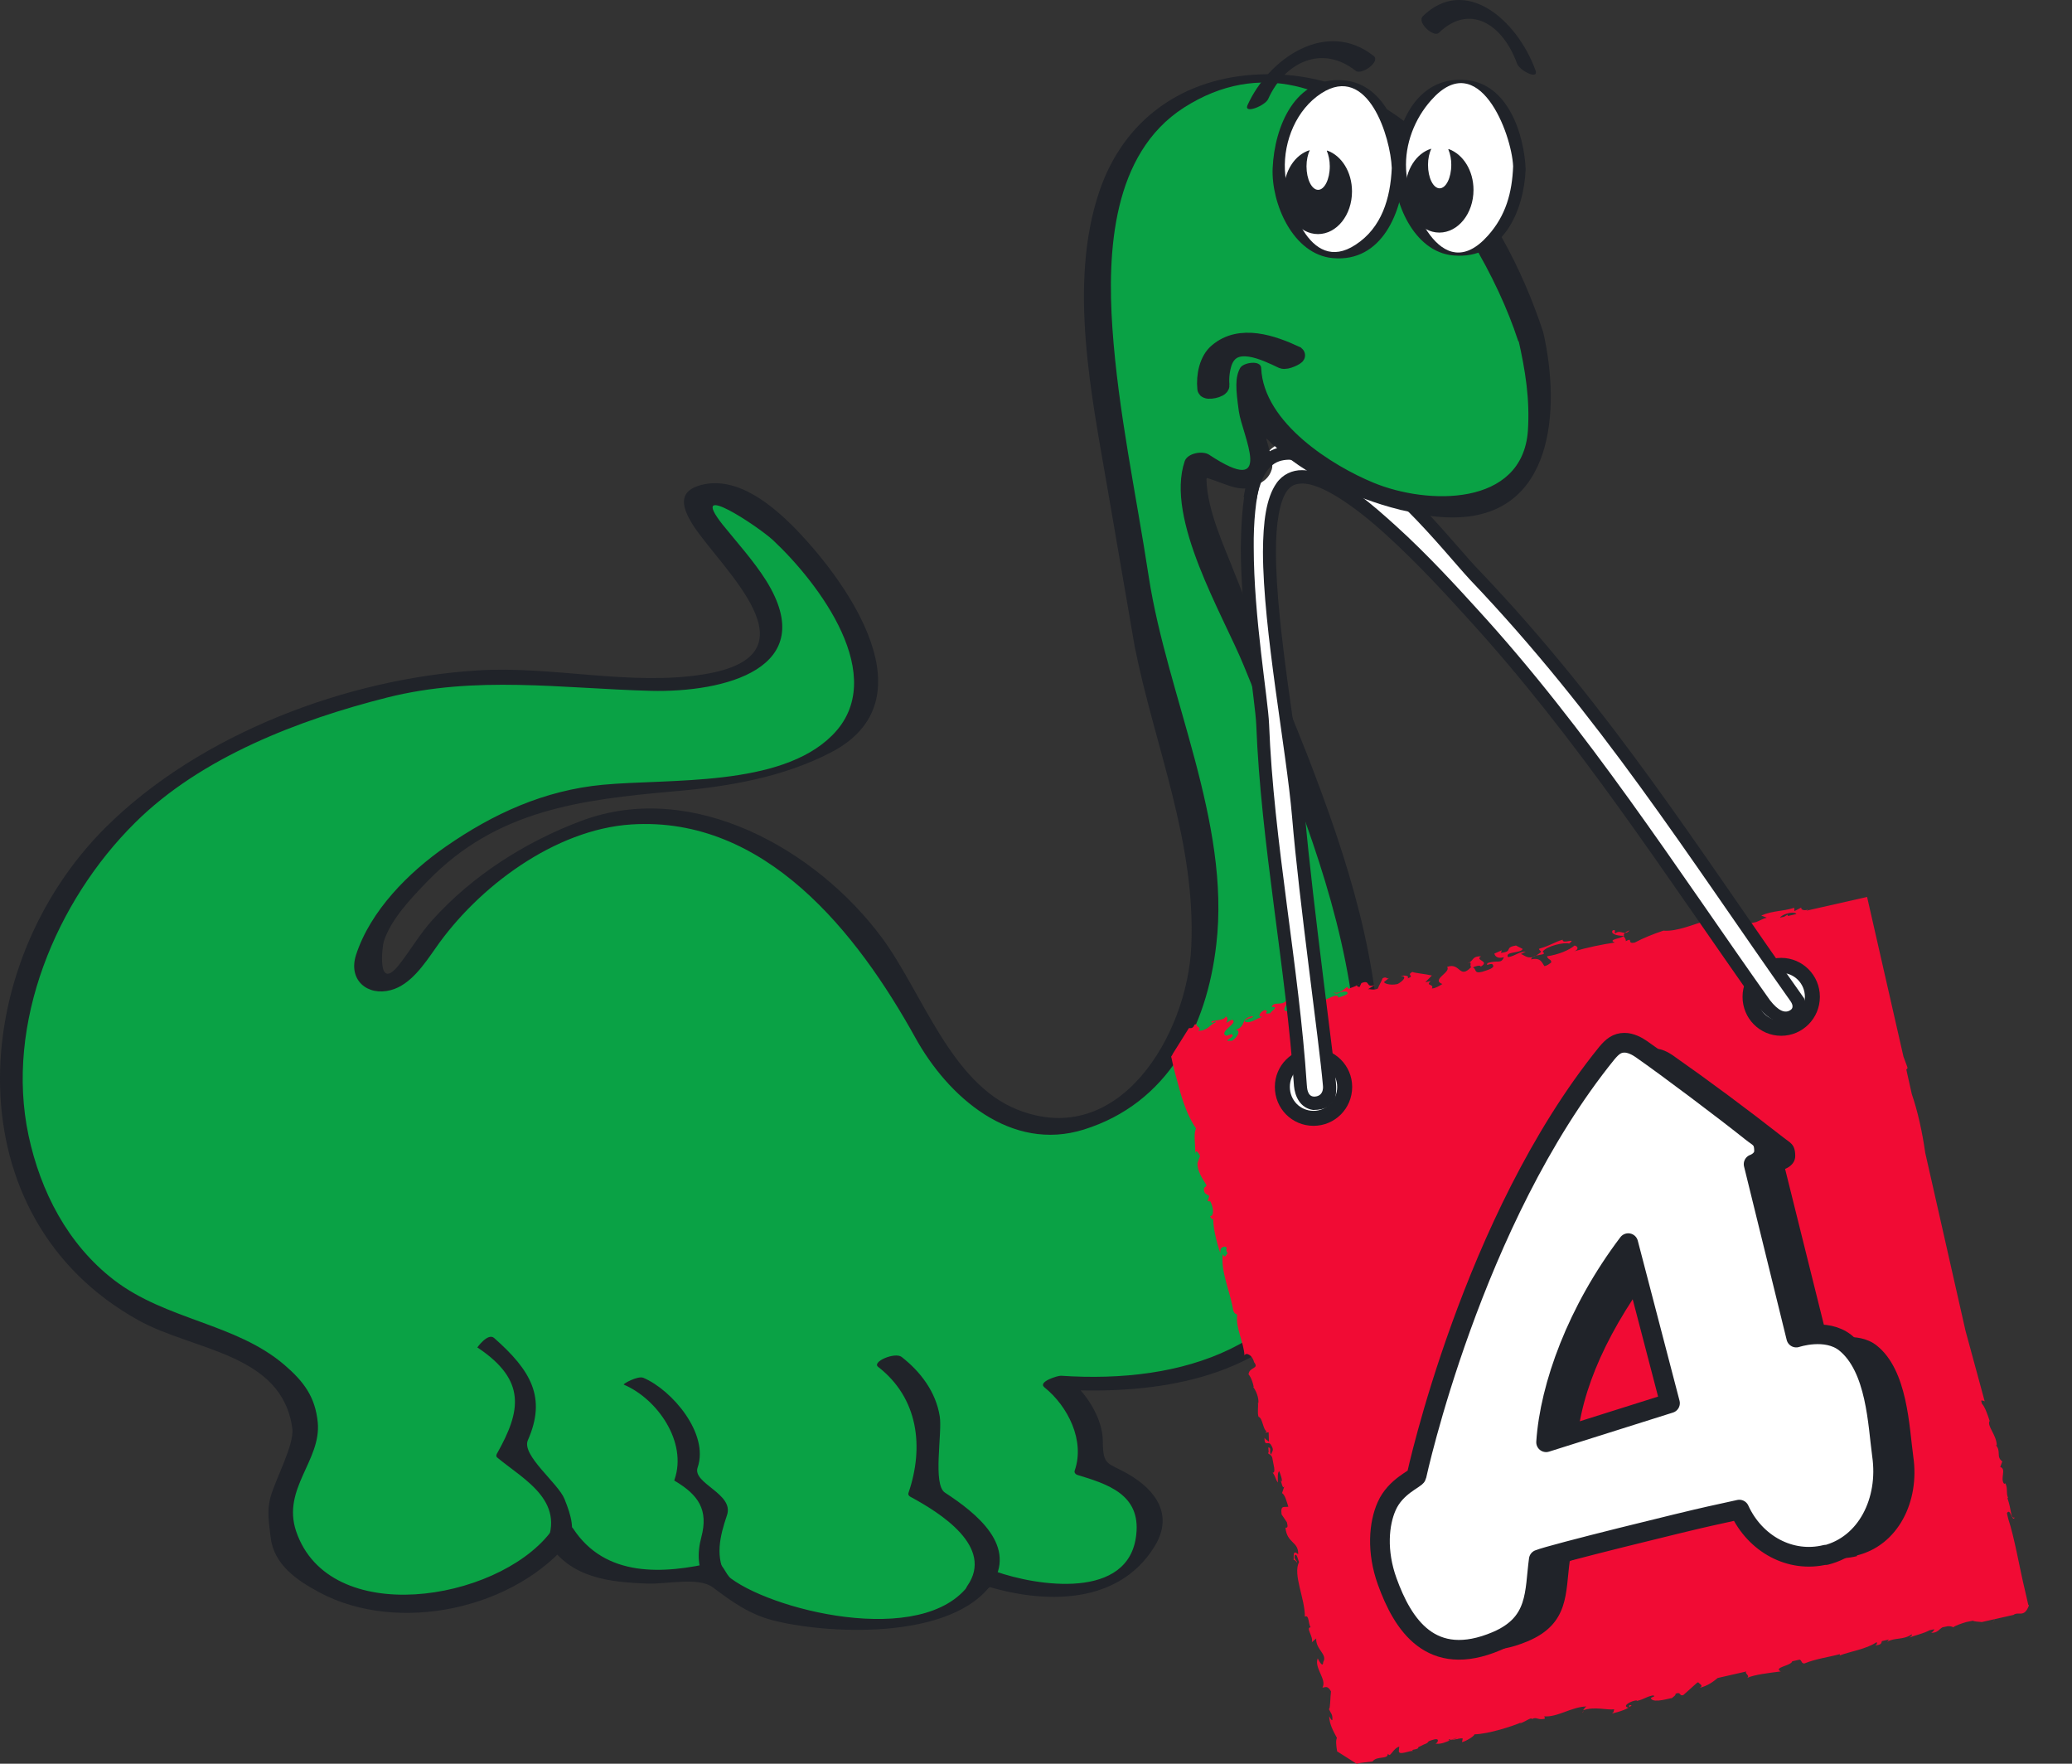 <svg width="47" height="40" viewBox="0 0 47 40" fill="none" xmlns="http://www.w3.org/2000/svg">
<rect x="0" y="0" width="47" height="40" fill="#333333" stroke="none"/>
<path d="M34.722 7.609C34.506 6.753 34.029 6.165 33.559 5.313C32.588 3.581 31.131 2.039 29.849 1.884C22.734 1.018 25.246 9.297 25.845 13.605C26.247 16.415 27.678 19.124 27.248 21.921C26.691 25.533 23.038 27.132 21.036 23.422C19.835 21.221 17.979 18.515 14.425 18.515C12.886 18.515 10.884 19.882 9.802 21.167C9.802 21.167 8.811 22.956 8.378 22.09C7.891 21.123 10.739 18.055 13.627 17.917C17.732 17.721 21.212 17.109 18.936 13.51C18.31 12.519 16.772 10.876 15.933 11.13C15.033 11.403 18.134 13.534 17.434 14.738C16.734 15.84 13.829 15.438 12.73 15.34C9.727 15.134 6.724 15.942 3.914 17.744C-0.472 20.531 -1.974 28.881 5.422 30.534C6.866 31.38 6.87 31.759 6.944 32.56C6.42 33.537 6.193 34.366 6.569 35.191C6.944 36.016 8.747 36.618 10.623 36.317C12.037 36.091 12.724 34.735 12.73 34.745C12.906 35.025 13.106 35.326 13.836 35.607C14.337 35.8 15.169 35.824 16.251 35.526C16.251 35.526 17.076 36.517 17.796 36.608C20.103 36.902 20.732 36.713 21.52 36.412C22.169 36.162 22.345 35.739 22.345 35.739C23.721 36.29 25.642 36.246 26.055 34.738C26.319 33.774 25.152 33.436 24.655 33.294C24.962 32.837 24.442 31.603 23.948 31.336C31.009 31.938 31.232 26.314 30.955 22.82C30.63 18.64 26.548 11.704 27.15 10.399C28.277 11.224 28.784 10.974 28.49 10.203C28.239 9.554 28.077 8.985 28.351 8.397C28.253 9.016 29.494 10.44 30.924 11.062C31.976 11.518 33.204 11.921 34.235 11.079C35.044 10.416 35.142 9.253 34.726 7.606L34.722 7.609Z" fill="#0AA245"/>
<path d="M35.006 7.535C34.059 4.64 31.865 1.556 28.581 1.687C26.843 1.752 25.49 2.702 24.935 4.346C24.229 6.442 24.759 8.962 25.121 11.072L25.74 14.67C26.2 16.96 27.13 19.087 27.022 21.468C26.934 23.453 25.395 26.091 23.075 25.164C21.56 24.562 20.918 22.496 19.998 21.258C18.517 19.266 15.716 17.673 13.197 18.613C11.932 19.084 10.715 19.855 9.805 20.869C9.524 21.18 9.325 21.529 9.068 21.86C8.537 22.547 8.672 21.447 8.706 21.349C8.872 20.839 9.338 20.358 9.697 19.986C11.263 18.367 13.17 18.137 15.29 17.947C16.511 17.842 17.752 17.633 18.848 17.065C21.121 15.888 19.25 13.243 18.06 12.009C17.529 11.464 16.721 10.781 15.896 11.001C15.348 11.15 15.483 11.535 15.723 11.914C16.383 12.925 18.628 14.86 15.967 15.293C14.3 15.563 12.521 15.096 10.833 15.205C7.874 15.387 4.536 16.642 2.402 18.759C-0.77 21.911 -1.071 27.606 3.139 29.942C4.381 30.636 6.396 30.686 6.63 32.391C6.684 32.766 6.23 33.578 6.129 33.98C6.051 34.285 6.105 34.559 6.139 34.863C6.21 35.489 6.741 35.844 7.245 36.114C9.034 37.071 11.706 36.496 12.97 34.897L12.44 35.002C12.954 35.786 13.809 35.884 14.702 35.915C15.138 35.928 15.852 35.759 16.173 36.003C16.596 36.317 17.005 36.628 17.607 36.767C18.892 37.075 21.817 37.203 22.602 35.752L22.111 35.884C23.495 36.375 25.321 36.48 26.187 35.076C26.63 34.359 26.217 33.798 25.605 33.439C25.135 33.165 25.016 33.264 25.016 32.688C25.013 32.144 24.617 31.562 24.208 31.238L23.833 31.502C25.815 31.637 28.104 31.42 29.558 29.888C30.948 28.424 31.28 26.425 31.31 24.471C31.347 21.88 30.573 19.493 29.646 17.102L28.009 13.01C27.79 12.435 27.38 11.586 27.367 10.869C27.367 10.835 27.377 10.839 27.397 10.845C27.861 10.994 28.172 11.197 28.534 10.994C28.591 10.964 28.564 10.734 28.682 10.572C28.777 10.446 28.831 10.345 28.801 10.24C28.78 10.169 28.743 10.01 28.72 9.946C28.72 9.956 28.743 9.956 28.743 9.956C29.775 11.062 31.739 11.718 32.9 11.735C35.277 11.772 35.395 9.242 35.01 7.555C34.969 7.369 34.398 7.514 34.442 7.704C34.6 8.404 34.705 9.05 34.658 9.77C34.533 11.498 32.375 11.454 31.154 10.947C30.241 10.572 28.659 9.598 28.608 8.346C28.601 8.16 28.202 8.218 28.131 8.346C28.013 8.563 28.03 8.816 28.101 9.327C28.175 9.868 28.943 11.316 27.424 10.311C27.276 10.216 26.934 10.277 26.873 10.46C26.427 11.775 27.742 13.94 28.216 15.103C29.163 17.43 30.187 19.79 30.607 22.29C30.901 24.051 30.826 25.999 30.319 27.707C29.463 30.568 26.816 31.387 24.066 31.201C23.998 31.197 23.532 31.336 23.691 31.464C24.222 31.89 24.617 32.672 24.377 33.355C24.364 33.395 24.394 33.436 24.435 33.449C25.111 33.656 25.879 33.886 25.774 34.806C25.615 36.3 23.518 35.972 22.578 35.638C22.446 35.59 22.166 35.627 22.088 35.769C21.198 37.413 17.641 36.581 16.582 35.8C16.457 35.712 16.376 35.394 16.217 35.428C15.04 35.705 13.731 35.779 13.001 34.667C12.903 34.518 12.548 34.677 12.47 34.772C11.246 36.324 7.465 36.933 6.717 34.728C6.393 33.761 7.289 33.125 7.208 32.259C7.15 31.677 6.89 31.332 6.454 30.957C5.351 30.01 3.775 29.942 2.585 29.029C1.536 28.221 0.918 27.021 0.647 25.749C0.109 23.216 1.273 20.433 3.062 18.661C4.556 17.173 6.785 16.324 8.78 15.82C10.796 15.313 12.741 15.614 14.766 15.668C16.416 15.708 18.628 15.167 17.377 13.165C17.093 12.716 16.724 12.31 16.393 11.9C15.574 10.862 17.188 11.931 17.536 12.252C18.567 13.219 20.204 15.36 18.875 16.679C17.698 17.856 15.182 17.656 13.674 17.798C12.348 17.924 11.195 18.448 10.109 19.202C9.264 19.79 8.402 20.656 8.077 21.654C7.891 22.229 8.337 22.597 8.865 22.455C9.315 22.337 9.629 21.86 9.879 21.505C10.843 20.115 12.588 18.81 14.32 18.698C17.363 18.502 19.45 21.167 20.759 23.527C21.503 24.877 22.93 26.135 24.587 25.617C26.488 25.022 27.374 23.307 27.59 21.417C27.915 18.644 26.477 15.793 26.058 13.084C25.771 11.2 25.365 9.344 25.233 7.44C25.114 5.702 25.23 3.487 26.853 2.442C30.306 0.233 33.539 4.975 34.431 7.714C34.489 7.903 35.057 7.744 35 7.565L35.006 7.535Z" fill="#202329"/>
<path d="M30.356 5.773C29.609 5.773 29 4.91 29 3.838C29 2.77 29.606 1.907 30.356 1.907C31.104 1.907 31.712 2.77 31.712 3.838C31.712 4.91 31.107 5.773 30.356 5.773Z" fill="white"/>
<path d="M31.57 3.811C31.54 4.494 31.344 5.167 30.745 5.553C29.69 6.246 29.176 4.552 29.146 3.859C29.115 3.196 29.409 2.482 29.971 2.117C31.033 1.427 31.543 3.118 31.57 3.811C31.581 3.93 31.858 3.994 31.855 3.862C31.821 3.067 31.442 1.907 30.488 1.823C29.376 1.721 28.909 2.874 28.868 3.815C28.834 4.603 29.322 5.773 30.235 5.854C31.347 5.955 31.814 4.802 31.855 3.862C31.855 3.744 31.577 3.676 31.57 3.811Z" fill="#202329"/>
<path d="M30.096 3.419C30.137 3.517 30.164 3.635 30.164 3.771C30.164 4.065 30.045 4.305 29.9 4.305C29.755 4.305 29.636 4.068 29.636 3.771C29.636 3.629 29.666 3.5 29.71 3.405C29.372 3.507 29.122 3.886 29.122 4.342C29.122 4.873 29.47 5.309 29.896 5.309C30.323 5.309 30.668 4.876 30.668 4.342C30.668 3.899 30.431 3.531 30.11 3.416L30.096 3.419Z" fill="#202329"/>
<path d="M33.109 5.739C32.362 5.739 31.753 4.876 31.753 3.808C31.753 2.739 32.355 1.873 33.109 1.873C33.863 1.873 34.465 2.739 34.465 3.808C34.465 4.876 33.86 5.739 33.109 5.739Z" fill="white"/>
<path d="M34.323 3.771C34.3 4.369 34.158 4.89 33.752 5.343C32.68 6.55 31.932 4.596 31.895 3.842C31.865 3.267 32.088 2.692 32.467 2.269C33.539 1.062 34.289 3.02 34.323 3.771C34.33 3.872 34.607 3.919 34.607 3.838C34.574 3.054 34.212 1.9 33.258 1.816C32.145 1.714 31.659 2.807 31.618 3.771C31.584 4.552 32.061 5.715 32.967 5.793C34.08 5.894 34.567 4.802 34.607 3.838C34.611 3.74 34.33 3.693 34.323 3.771Z" fill="#202329"/>
<path d="M32.852 3.385C32.9 3.497 32.92 3.618 32.92 3.737C32.92 4.031 32.801 4.271 32.656 4.271C32.511 4.271 32.392 4.034 32.392 3.737C32.392 3.595 32.423 3.466 32.467 3.372C32.129 3.473 31.878 3.852 31.878 4.308C31.878 4.839 32.223 5.275 32.649 5.275C33.075 5.275 33.424 4.843 33.424 4.308C33.424 3.865 33.187 3.5 32.866 3.382L32.852 3.385ZM31.158 1.268C30.089 0.423 28.774 1.326 28.297 2.387C28.209 2.594 28.699 2.398 28.767 2.245C29.139 1.413 29.984 1.001 30.752 1.606C30.884 1.711 31.324 1.393 31.158 1.268ZM32.277 0.365C33.231 -0.562 34.408 0.433 34.831 1.596C34.912 1.823 34.472 1.606 34.411 1.441C34.08 0.527 33.322 0.078 32.639 0.744C32.521 0.859 32.129 0.507 32.277 0.365ZM19.917 30.998C20.83 31.704 20.965 32.814 20.607 33.859C20.593 33.906 20.627 33.936 20.664 33.953C21.313 34.305 22.565 35.079 21.939 35.972C21.797 36.178 22.365 36.121 22.47 35.972C23.102 35.073 22.155 34.322 21.435 33.852C21.151 33.669 21.378 32.496 21.317 32.124C21.229 31.566 20.881 31.109 20.451 30.774C20.299 30.659 19.775 30.883 19.917 30.998ZM10.837 30.565C11.946 31.305 11.814 32.002 11.283 32.949C11.263 32.979 11.242 33.027 11.28 33.057C11.899 33.571 12.92 34.072 12.318 35.167C12.23 35.33 12.835 35.269 12.899 35.086C13.048 34.687 12.964 34.393 12.805 33.997C12.663 33.639 11.827 33.006 11.973 32.665C12.402 31.694 12.044 31.082 11.209 30.345C11.066 30.22 10.826 30.561 10.826 30.561L10.837 30.565ZM16.491 35.776C16.207 35.333 16.329 34.839 16.491 34.362C16.657 33.872 15.696 33.645 15.825 33.28C16.088 32.516 15.246 31.525 14.594 31.248C14.469 31.194 14.117 31.39 14.151 31.403C14.915 31.728 15.595 32.709 15.301 33.554C15.294 33.568 15.294 33.585 15.311 33.588C15.848 33.906 16.072 34.248 15.909 34.86C15.811 35.225 15.821 35.583 16.028 35.905C16.095 36.013 16.528 35.823 16.498 35.779L16.491 35.776Z" fill="#202329"/>
<path d="M27.685 8.735C27.668 8.563 27.692 8.383 27.742 8.224C27.962 7.599 28.706 7.974 29.092 8.157C29.18 8.194 29.416 8.069 29.399 8.055C28.865 7.805 28.134 7.548 27.62 7.988C27.407 8.164 27.333 8.519 27.363 8.813C27.37 8.877 27.692 8.82 27.685 8.735Z" fill="#202329" stroke="#202329" stroke-width="0.407" stroke-miterlimit="3.483"/>
<path fill-rule="evenodd" clip-rule="evenodd" d="M46.024 36.409C45.916 36.703 45.788 36.537 45.673 36.625L45.253 36.72C45.196 36.818 45.176 36.838 45.25 36.72L44.956 36.787C44.854 36.777 44.79 36.777 44.749 36.757L44.601 36.787C44.492 36.821 44.361 36.862 44.306 36.906C44.3 36.895 44.225 36.875 44.181 36.882L44.063 36.906C43.982 36.95 43.955 37.034 43.806 37.031C43.853 37 43.874 36.973 43.874 36.95L43.769 36.973C43.633 37.048 43.461 37.081 43.309 37.139C43.339 37.115 43.38 37.098 43.366 37.065C43.173 37.2 42.984 37.132 42.808 37.234L42.846 37.183L42.687 37.22C42.676 37.257 42.683 37.308 42.538 37.315C42.592 37.284 42.572 37.267 42.572 37.244L42.555 37.251C42.338 37.399 41.956 37.457 41.73 37.545L41.736 37.514C41.479 37.585 41.202 37.616 40.928 37.727C40.854 37.724 40.877 37.66 40.823 37.639L40.654 37.677C40.634 37.778 40.211 37.815 40.394 37.907C40.157 37.937 39.775 37.981 39.629 38.056C39.711 37.998 39.558 37.954 39.616 37.907L38.963 38.056C38.858 38.143 38.74 38.231 38.557 38.279C38.652 38.221 38.544 38.191 38.523 38.154L38.5 38.16L38.182 38.444C38.084 38.475 38.138 38.356 38.006 38.414C38.02 38.444 37.962 38.478 37.925 38.512C37.884 38.509 37.526 38.63 37.455 38.529C37.401 38.495 37.607 38.471 37.489 38.451C37.313 38.492 37.313 38.532 37.13 38.576L37.123 38.563C36.998 38.573 36.785 38.691 36.931 38.728C37.012 38.715 36.883 38.671 37.012 38.671C36.941 38.759 36.738 38.82 36.559 38.864C36.616 38.833 36.599 38.806 36.616 38.766C36.457 38.789 36.163 38.695 35.909 38.789C35.93 38.759 35.96 38.712 35.987 38.701C35.639 38.712 35.328 38.952 35.027 38.925C35.044 38.941 35.04 38.989 35.037 38.982C34.864 39.013 34.861 38.931 34.753 38.986C34.733 38.941 34.621 39.033 34.513 39.073C34.475 39.107 34.475 39.084 34.516 39.06C34.31 39.148 33.779 39.324 33.444 39.334C33.458 39.364 33.248 39.496 33.163 39.51L33.18 39.428C33.15 39.422 33.113 39.425 33.075 39.435C33.062 39.442 33.045 39.445 33.042 39.442C33.001 39.452 32.96 39.459 32.92 39.459L33.038 39.422C33.042 39.418 33.038 39.418 33.038 39.415C32.998 39.425 32.957 39.445 32.913 39.459C32.9 39.456 32.883 39.452 32.876 39.442C32.842 39.472 32.859 39.472 32.9 39.466C32.788 39.513 32.68 39.564 32.555 39.544C32.605 39.544 32.673 39.415 32.534 39.449C32.298 39.513 32.477 39.499 32.291 39.567L32.172 39.625C32.183 39.692 31.98 39.665 32.054 39.713C31.983 39.692 31.73 39.824 31.73 39.713L31.74 39.611C31.638 39.642 31.591 39.746 31.523 39.804C31.513 39.797 31.483 39.79 31.479 39.773C31.489 39.912 31.232 39.814 31.134 39.949L30.952 39.97L30.857 39.983L30.81 39.993L30.786 40H30.772L30.329 39.719V39.716V39.709C30.309 39.591 30.296 39.472 30.326 39.415C30.245 39.259 30.16 39.121 30.15 38.925C30.174 38.955 30.187 39.006 30.221 39.013C30.235 38.884 30.191 38.864 30.143 38.759C30.174 38.779 30.174 38.505 30.191 38.36C30.11 38.208 30.049 38.279 29.998 38.272C30.103 38.089 29.805 37.829 29.89 37.612C29.92 37.667 30.008 37.836 30.015 37.694C30.12 37.518 29.842 37.413 29.856 37.159L29.755 37.247C29.802 37.122 29.606 36.909 29.731 36.906C29.673 36.835 29.7 36.611 29.599 36.666C29.602 36.246 29.322 35.715 29.467 35.424C29.437 35.37 29.423 35.228 29.372 35.269C29.332 35.377 29.447 35.394 29.41 35.438C29.396 35.387 29.362 35.38 29.345 35.38C29.345 35.252 29.332 35.151 29.447 35.249C29.457 34.954 29.193 35.008 29.159 34.647C29.21 34.653 29.217 34.623 29.19 34.522L29.071 34.346C29.038 34.116 29.146 34.194 29.224 34.17C29.183 34.051 29.152 33.906 29.081 33.862L29.139 33.693C29.095 33.811 29.071 33.605 29.038 33.551L29.068 33.602C29.098 33.571 29.044 33.436 29.017 33.365C28.973 33.395 28.987 33.541 28.987 33.622C28.939 33.568 28.929 33.47 28.868 33.399C28.95 33.409 28.879 33.192 28.865 33.091C28.855 32.979 28.767 32.986 28.764 32.952C28.804 32.939 28.733 32.77 28.804 32.844C28.828 32.878 28.787 32.939 28.835 32.993C28.845 32.912 28.916 32.905 28.831 32.77C28.774 32.665 28.682 32.827 28.682 32.607C28.713 32.658 28.747 32.661 28.784 32.695L28.777 32.482L28.703 32.492C28.713 32.462 28.726 32.479 28.733 32.462C28.645 32.421 28.645 32.161 28.547 32.131C28.517 32.032 28.547 31.907 28.534 31.806L28.544 31.823C28.557 31.698 28.493 31.542 28.425 31.454L28.439 31.458C28.429 31.39 28.385 31.241 28.321 31.17C28.337 30.994 28.574 31.052 28.446 30.893C28.409 30.727 28.26 30.663 28.229 30.741C28.212 30.433 28.023 30.115 28.064 29.817C28.026 29.784 28.013 29.811 27.976 29.73C27.905 29.287 27.681 28.826 27.739 28.444C27.796 28.563 27.813 28.434 27.851 28.424C27.763 28.336 27.888 28.285 27.769 28.272C27.712 28.296 27.675 28.292 27.681 28.421C27.593 28.167 27.499 27.771 27.526 27.613C27.512 27.694 27.479 27.643 27.448 27.582C27.549 27.579 27.526 27.386 27.455 27.247L27.391 27.241L27.431 27.129C27.401 27.078 27.289 27.098 27.313 26.939C27.333 26.926 27.357 26.909 27.37 26.882C27.282 26.743 27.151 26.551 27.164 26.371L27.221 26.219C27.191 26.151 27.117 26.043 27.117 26.175C27.107 25.881 27.076 25.705 27.13 25.593C26.981 25.377 26.866 25.093 26.779 24.792L26.653 24.335L26.599 24.112L26.576 24.004L26.565 23.963V23.96H26.569L26.603 23.903H26.599H26.603V23.899L26.968 23.317H26.998H27.019L27.049 23.307L27.079 23.277C27.09 23.247 27.09 23.226 27.147 23.23C27.11 23.287 27.282 23.301 27.177 23.378C27.404 23.378 27.441 23.236 27.573 23.186C27.583 23.121 27.472 23.25 27.479 23.169C27.499 23.138 27.786 23.148 27.803 23.05C27.867 23.081 27.837 23.152 27.817 23.199L27.942 23.125C28.124 23.196 27.617 23.399 27.817 23.493L27.935 23.453C28.074 23.52 27.641 23.629 27.952 23.602C28.07 23.524 28.158 23.365 28.03 23.355C28.294 23.267 28.111 23.108 28.405 23.047C28.5 23.081 28.168 23.111 28.246 23.175C28.402 23.216 28.517 23.071 28.645 23.067C28.496 23.064 28.595 22.949 28.679 22.908C28.838 22.919 28.598 23.017 28.814 22.979C28.838 22.922 29.027 22.831 28.845 22.837C28.895 22.699 29.075 22.82 29.169 22.699C29.257 22.77 28.994 22.942 29.237 22.935C29.18 22.861 29.501 22.76 29.349 22.672C29.447 22.675 29.474 22.729 29.416 22.797C29.558 22.82 29.7 22.58 29.778 22.729L29.809 22.641C29.856 22.658 29.917 22.665 29.998 22.695C30.116 22.672 30.343 22.499 30.36 22.628C30.394 22.604 30.661 22.55 30.536 22.489C30.36 22.472 30.36 22.59 30.241 22.499C30.377 22.567 30.478 22.431 30.559 22.381L30.59 22.428C30.637 22.398 30.739 22.381 30.783 22.34C30.772 22.364 30.799 22.381 30.84 22.384L30.881 22.296C31.1 22.208 30.962 22.415 31.182 22.34L31.026 22.438C31.06 22.418 31.151 22.469 31.253 22.421C31.283 22.344 31.341 22.245 31.364 22.185C31.469 22.134 31.445 22.225 31.516 22.174L31.398 22.269C31.381 22.3 31.533 22.357 31.702 22.317C31.804 22.266 31.946 22.134 31.77 22.134C31.858 22.114 31.983 22.127 31.926 22.191C32.112 22.124 31.885 22.124 32.037 22.043C32.118 22.073 32.342 22.09 32.48 22.124L32.331 22.276L32.45 22.252C32.325 22.371 32.538 22.303 32.48 22.418C32.561 22.415 32.649 22.36 32.717 22.317C32.453 22.215 32.923 22.053 32.825 21.928C33.13 21.819 33.096 22.222 33.373 21.931C33.326 21.911 33.393 21.823 33.332 21.826C33.427 21.775 33.397 21.684 33.596 21.688C33.441 21.786 33.813 21.789 33.586 21.924C33.593 21.873 33.437 21.921 33.41 21.941C33.498 21.975 33.424 22.09 33.623 22.039C33.742 21.999 33.907 21.958 33.867 21.89C33.843 21.809 33.684 21.941 33.742 21.843C33.978 21.762 34.046 21.873 34.114 21.708C33.965 21.755 33.907 21.677 33.897 21.627L34.066 21.552L34.046 21.61C34.34 21.579 34.103 21.491 34.388 21.444L34.54 21.522C34.492 21.627 34.127 21.573 34.208 21.708C34.391 21.674 34.431 21.589 34.611 21.583L34.492 21.64C34.557 21.63 34.668 21.813 34.895 21.637C35.013 21.562 34.919 21.579 34.908 21.518C35.192 21.437 35.26 21.363 35.446 21.312C35.436 21.43 35.778 21.248 35.595 21.4C35.49 21.36 35.074 21.458 34.993 21.583C35.125 21.688 34.763 21.616 34.729 21.759C34.959 21.708 34.976 21.84 35.033 21.911C35.098 21.901 35.152 21.853 35.186 21.83C35.196 21.748 35.111 21.772 35.091 21.688C35.355 21.65 35.592 21.549 35.717 21.444C35.811 21.464 35.805 21.546 35.703 21.576C36.004 21.488 36.332 21.42 36.63 21.376C36.444 21.305 36.806 21.282 36.822 21.228C36.853 21.261 36.887 21.302 36.877 21.346C37.066 21.244 36.883 21.42 37.083 21.376C37.272 21.275 37.509 21.18 37.732 21.106C38.036 21.136 38.446 20.947 38.696 20.886C38.838 20.906 38.777 21.038 38.919 21.025C39.088 20.988 38.77 20.937 39.027 20.93L39.011 20.96C39.075 20.92 39.433 20.93 39.511 20.785L39.474 20.893C39.521 20.893 39.562 20.856 39.592 20.835C39.602 20.872 39.663 20.893 39.596 20.94C39.619 20.947 39.639 20.95 39.663 20.95L39.839 20.91C39.917 20.879 39.995 20.832 40.076 20.812L39.951 20.764C40.221 20.646 40.428 20.676 40.698 20.588L40.705 20.663L40.86 20.582C40.84 20.639 40.948 20.663 41.023 20.622L40.979 20.653L42.352 20.342L43.177 23.963L43.265 24.2C43.275 24.231 43.261 24.244 43.241 24.254L43.366 24.812C43.502 25.208 43.603 25.668 43.671 26.145L44.584 30.179L45.02 31.782C45 31.769 44.966 31.759 44.939 31.765L44.956 31.833C45.023 31.904 45.081 32.07 45.132 32.225C45.061 32.334 45.291 32.543 45.294 32.783L45.27 32.77C45.402 32.919 45.27 33.033 45.419 33.145L45.372 33.27C45.52 33.314 45.362 33.531 45.46 33.652L45.49 33.642C45.548 33.767 45.5 33.849 45.548 33.967L45.537 33.98C45.636 34.264 45.602 34.447 45.7 34.417C45.642 34.535 45.602 34.177 45.524 34.319L45.554 34.447C45.696 34.87 45.818 35.597 45.926 36.037L46.008 36.395L46.024 36.409ZM39.541 20.768L39.531 20.798L39.541 20.768ZM31.57 22.144C31.56 22.154 31.55 22.161 31.54 22.168L31.57 22.144ZM30.826 22.31C30.823 22.32 30.816 22.323 30.813 22.333C30.81 22.323 30.816 22.317 30.826 22.31ZM27.008 23.338C27.019 23.328 27.019 23.328 27.008 23.338V23.338ZM32.085 39.73C32.081 39.726 32.074 39.723 32.074 39.719C32.078 39.723 32.081 39.723 32.085 39.73ZM35.017 38.935C35.027 38.938 35.033 38.938 35.047 38.938C35.04 38.931 35.033 38.931 35.017 38.935ZM44.31 36.912C44.31 36.909 44.313 36.909 44.317 36.906C44.313 36.909 44.31 36.912 44.31 36.912ZM33.285 21.85C33.322 21.833 33.343 21.826 33.363 21.819C33.346 21.833 33.319 21.84 33.285 21.85ZM36.586 21.096C36.684 21.082 36.596 21.15 36.643 21.167C36.714 21.102 36.792 21.157 36.86 21.157C36.877 21.14 36.907 21.123 36.961 21.099C36.931 21.143 36.894 21.157 36.86 21.157C36.829 21.187 36.829 21.207 36.843 21.231C36.839 21.231 36.836 21.228 36.833 21.224C36.667 21.228 36.515 21.17 36.586 21.096ZM35.896 38.823C35.906 38.82 35.916 38.816 35.926 38.813C35.909 38.83 35.896 38.84 35.896 38.823ZM40.377 20.812L40.471 20.791L40.546 20.744C40.553 20.754 40.556 20.764 40.556 20.774L40.749 20.73C40.745 20.724 40.739 20.717 40.732 20.714C40.651 20.666 40.414 20.741 40.377 20.812ZM39.224 21.079C39.203 21.082 39.183 21.082 39.149 21.082L39.139 21.099L39.224 21.079ZM26.64 23.933L26.606 23.991L26.64 23.933ZM32.933 39.469C32.927 39.472 32.923 39.476 32.916 39.476C32.923 39.472 32.927 39.472 32.933 39.469Z" fill="#F10B34"/>
<path fill-rule="evenodd" clip-rule="evenodd" d="M42.122 35.292C41.32 35.492 40.516 35.056 40.16 34.285L39.484 34.427C39.014 34.528 35.896 35.282 35.608 35.397C35.507 36.121 35.605 36.824 34.651 37.224C33.163 37.849 32.521 36.848 32.172 35.881C31.929 35.208 31.98 34.586 32.162 34.187C32.362 33.744 32.825 33.575 32.839 33.51C32.839 33.51 34.093 27.768 37.157 24.024C37.282 23.875 37.387 23.801 37.556 23.788C37.681 23.777 37.851 23.869 37.938 23.93C38.791 24.528 39.626 25.15 40.448 25.793C40.603 25.918 40.722 25.942 40.722 26.216C40.722 26.432 40.492 26.51 40.492 26.51L41.459 30.396C41.459 30.396 42.135 30.172 42.568 30.514C43.275 31.072 43.306 32.36 43.4 33.037C43.549 34.058 43.052 35.046 42.122 35.276V35.292ZM38.588 31.901L37.644 28.61C36.481 30.125 35.855 31.515 35.767 32.776L38.581 31.901H38.588Z" fill="#202329"/>
<path fill-rule="evenodd" clip-rule="evenodd" d="M41.415 35.259C40.614 35.458 39.809 35.015 39.454 34.237L38.777 34.386C38.307 34.488 35.189 35.252 34.905 35.37C34.804 36.108 34.898 36.814 33.948 37.22C32.457 37.853 31.817 36.838 31.466 35.864C31.222 35.188 31.276 34.555 31.456 34.156C31.655 33.706 32.118 33.538 32.132 33.47C32.132 33.47 33.383 27.67 36.447 23.886C36.572 23.737 36.677 23.649 36.846 23.649C36.988 23.646 37.141 23.73 37.228 23.791C37.83 24.21 39.142 25.198 39.738 25.675C39.893 25.8 40.015 25.823 40.015 26.101C40.015 26.324 39.778 26.402 39.778 26.402L40.745 30.335C40.745 30.335 41.422 30.105 41.858 30.453C42.565 31.021 42.595 32.317 42.69 33.003C42.839 34.035 42.345 35.036 41.412 35.269L41.415 35.259ZM37.881 31.823L36.934 28.194C35.774 29.726 35.155 31.434 35.071 32.709L37.881 31.823Z" fill="white" stroke="#202329" stroke-width="0.447" stroke-miterlimit="3.483" stroke-linejoin="round"/>
<path d="M29.795 25.363C29.399 25.363 29.088 25.046 29.088 24.65C29.088 24.258 29.403 23.943 29.795 23.943C30.184 23.943 30.502 24.261 30.502 24.65C30.502 25.046 30.187 25.363 29.795 25.363ZM40.404 23.321C40.011 23.321 39.697 23.003 39.697 22.607C39.697 22.212 40.015 21.894 40.404 21.894C40.793 21.894 41.111 22.212 41.111 22.607C41.111 23.003 40.793 23.321 40.404 23.321Z" fill="white" stroke="#202329" stroke-width="0.34" stroke-miterlimit="3.483"/>
<path d="M40.826 22.753C38.466 19.418 36.44 16.178 33.437 13.037C33.173 12.763 32.73 12.212 32.193 11.654C32.067 11.63 31.936 11.603 31.81 11.572C31.79 11.569 31.77 11.566 31.753 11.559C31.489 11.495 31.219 11.41 30.945 11.309C30.928 11.302 30.911 11.299 30.887 11.288C30.61 11.187 30.336 11.062 30.072 10.923C30.059 10.913 30.042 10.91 30.032 10.903C29.768 10.754 29.511 10.598 29.277 10.423C29.267 10.416 29.257 10.409 29.247 10.399C29.129 10.311 29.02 10.216 28.916 10.118C28.875 10.149 28.834 10.176 28.797 10.216C28.831 10.341 28.885 10.541 28.848 10.646C28.79 10.839 28.655 10.927 28.53 10.984C28.493 11.001 28.452 11.014 28.418 11.025C28.046 12.651 28.611 15.705 28.638 16.432C28.74 19.11 29.315 21.948 29.494 24.623C29.504 24.799 29.612 25.019 29.788 25.029C30.187 25.052 30.15 24.616 30.15 24.616C30.062 23.591 29.612 20.456 29.45 18.512C29.274 16.405 28.331 12.076 29.068 11.052C29.832 9.993 32.443 12.885 33.373 13.899C35.906 16.655 37.877 19.753 40.028 22.783C40.065 22.841 40.431 23 40.559 22.989C40.759 22.976 40.904 22.864 40.823 22.753H40.826Z" fill="white"/>
<path d="M40.914 22.628C38.554 19.3 36.562 16.091 33.552 12.935C33.312 12.692 32.903 12.191 32.419 11.671C32.257 11.65 32.084 11.613 31.912 11.569C32.514 12.171 33.048 12.827 33.336 13.138C36.285 16.229 38.29 19.418 40.617 22.709C40.637 22.739 40.705 22.844 40.617 22.905C40.492 22.993 40.336 22.925 40.147 22.682C38.006 19.662 36.024 16.557 33.491 13.794C33.096 13.361 32.395 12.587 31.658 11.921C31.395 11.684 31.127 11.444 30.863 11.251C30.451 11.092 30.062 10.91 29.687 10.673C29.643 10.666 29.582 10.666 29.538 10.663C29.315 10.659 29.095 10.758 28.956 10.957C28.719 11.295 28.652 11.84 28.648 12.516C28.652 14.298 29.179 17 29.308 18.519C29.47 20.463 29.92 23.598 30.008 24.613C30.008 24.613 30.049 24.853 29.825 24.87C29.649 24.88 29.649 24.663 29.643 24.606C29.467 21.914 28.889 19.084 28.787 16.419C28.763 15.847 28.439 13.987 28.439 12.415C28.432 11.85 28.486 11.302 28.591 10.913C28.571 10.923 28.55 10.944 28.533 10.954C28.439 10.998 28.351 11.021 28.263 11.028C28.182 11.431 28.151 11.931 28.145 12.421C28.148 14.021 28.476 15.915 28.496 16.436C28.601 19.134 29.173 21.972 29.352 24.63C29.372 24.846 29.48 25.13 29.788 25.174C30.089 25.171 30.17 25.073 30.251 24.968C30.316 24.88 30.309 24.704 30.309 24.643C30.309 24.363 29.768 20.433 29.602 18.498C29.47 16.96 28.943 14.258 28.943 12.519C28.939 11.87 29.031 11.353 29.193 11.136C29.281 11.011 29.382 10.97 29.535 10.967C29.967 10.954 30.742 11.485 31.459 12.144C32.182 12.8 32.879 13.568 33.271 14.001C35.787 16.747 37.766 19.838 39.913 22.871C40.001 22.969 40.201 23.209 40.502 23.196C40.678 23.186 40.958 23.047 40.972 22.851C40.972 22.797 40.941 22.668 40.918 22.631L40.914 22.628Z" fill="#202329"/>
<path d="M28.209 11.278C28.348 10.433 28.797 10.118 29.227 10.128C29.714 10.135 30.123 10.453 30.133 10.46L29.957 10.697C29.957 10.697 29.869 10.629 29.727 10.561C29.585 10.49 29.403 10.426 29.227 10.426C28.939 10.436 28.649 10.558 28.5 11.332L28.209 11.278Z" fill="#202329"/>
</svg>
